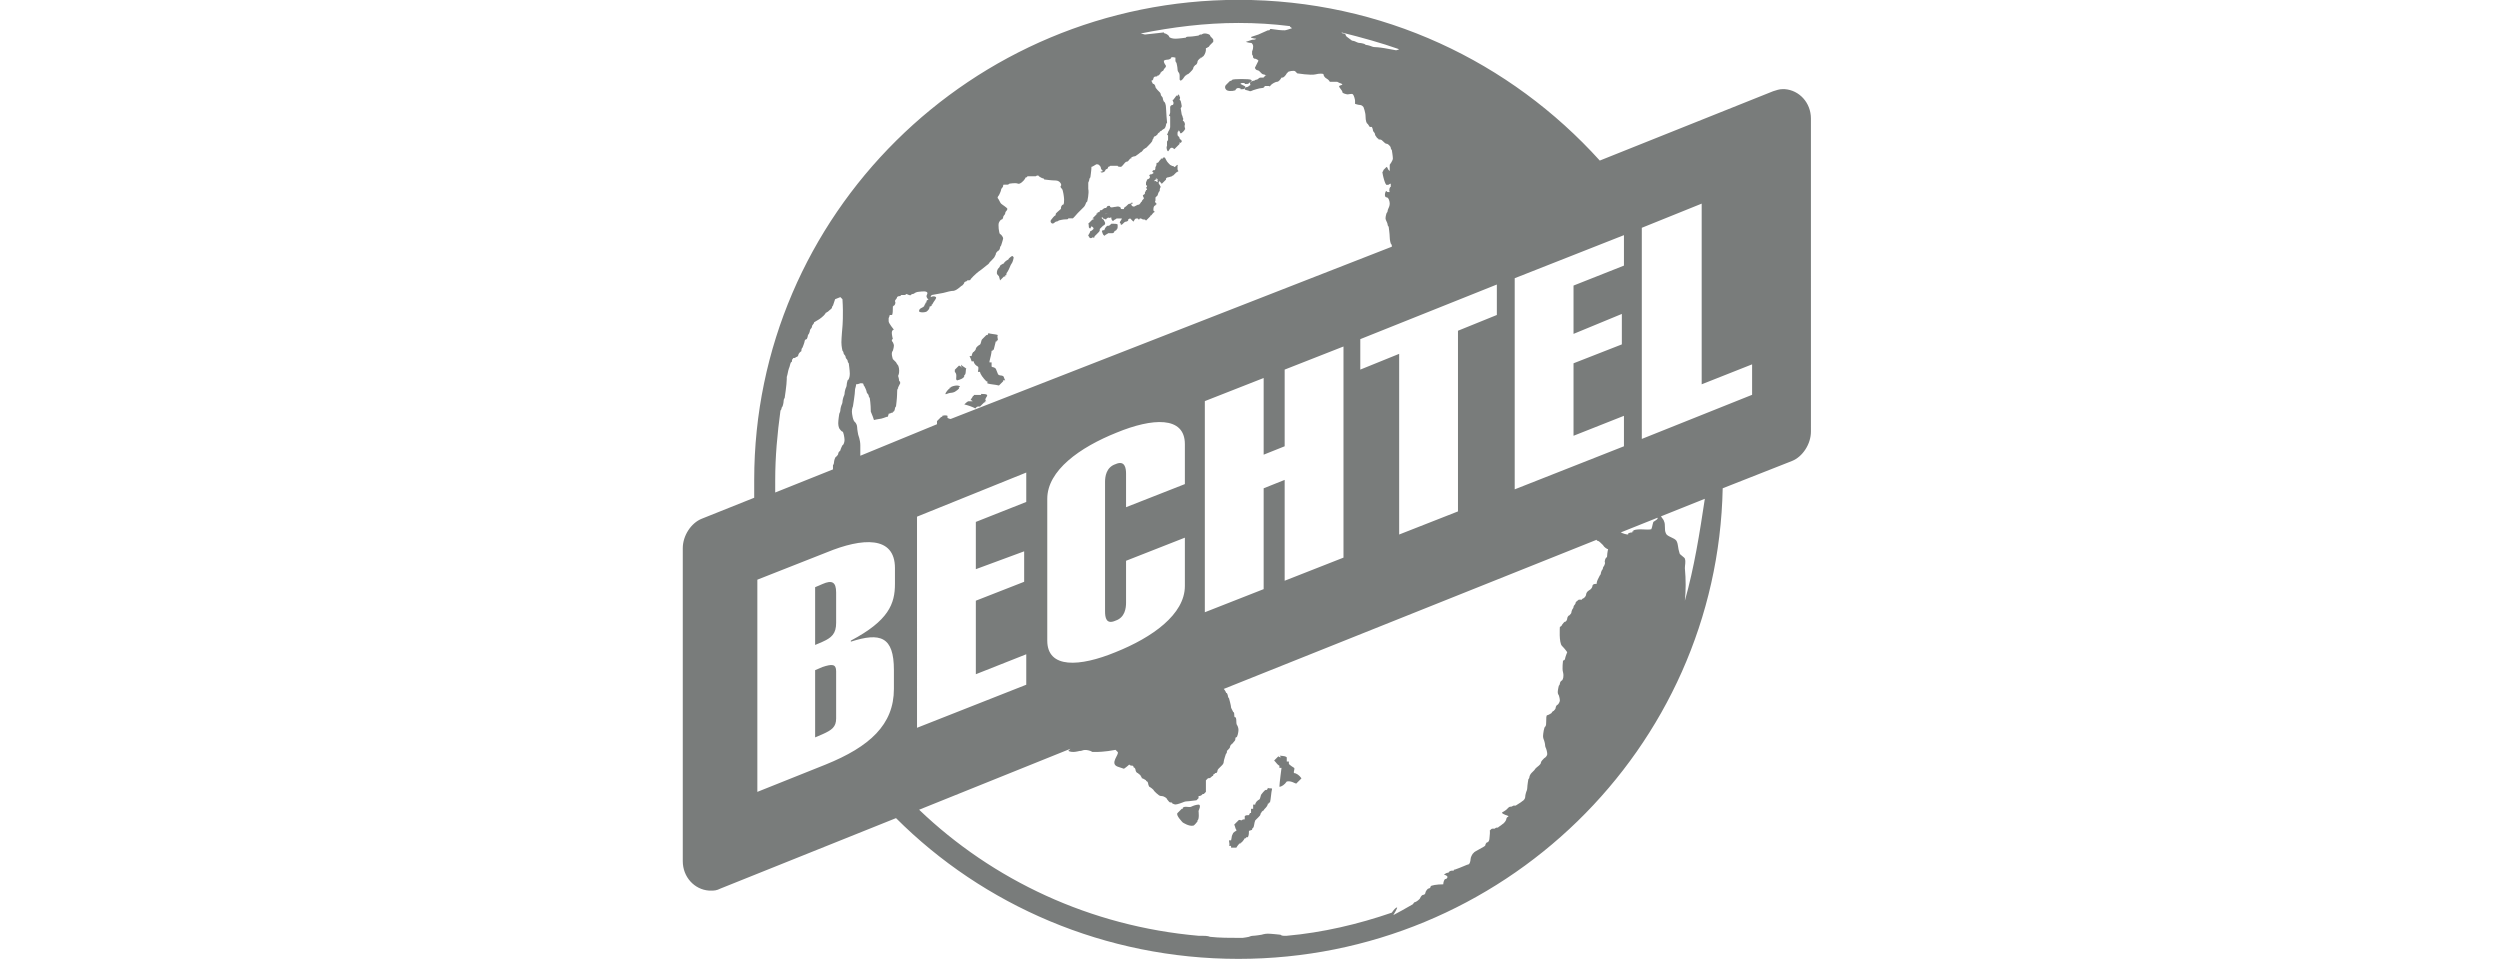 <?xml version="1.0" encoding="utf-8"?>
<!-- Generator: Adobe Illustrator 19.2.0, SVG Export Plug-In . SVG Version: 6.00 Build 0)  -->
<svg version="1.1" id="Layer_1" xmlns="http://www.w3.org/2000/svg" xmlns:xlink="http://www.w3.org/1999/xlink" x="0px" y="0px"
	 viewBox="0 0 238 92" style="enable-background:new 0 0 238 92;" xml:space="preserve">
<style type="text/css">
	.st0{fill:none}
	.st1{fill:#797C7B;}
</style>
<g>
	<polygon id="path-1" class="st0" points="172.4,91.4 65,91.4 65,0 172.4,0 	"/>
</g>
<title>bechtel</title>
<desc>Created with Sketch.</desc>
<g id="Page-1">
	<g id="Artboard" transform="translate(-593, -345)">
		<g id="bechtel" transform="translate(593, 344)">
			<path id="Fill-1" class="st1" d="M117.6,9.6c0,0,0.1-0.3,0.4-0.2c0.1,0,0.1,0,0.1,0.1c0.2,0,0.4,0,0.4-0.1c0.1-0.1,0.1-0.1,0-0.2
				c0,0-0.2-0.1-0.4-0.2c0-0.1,0.1-0.1,0.3-0.1c0.1,0,0.1,0,0.1,0.1c0.2,0,0.4,0,0.4-0.1c0.1,0,0.1-0.1,0.1-0.1h0.1
				c0.1-0.1,0.1-0.1,0-0.2c-0.1-0.1-1.7-0.1-1.8,0l-0.1,0.1l0,0h-0.1l-0.4,0.4c-0.1,0.1-0.1,0.3,0,0.4
				C116.8,9.7,117.3,9.7,117.6,9.6"/>
			<path id="Fill-3" class="st1" d="M91.1,37.2C91.2,37.2,91.2,37.3,91.1,37.2c0.2,0,0.7-0.2,0.7-0.4l0,0c0,0,0,0,0-0.1
				c0.2,0,0.1-0.6,0.2-0.6c-0.1-0.1-0.5-0.3-0.5-0.4v0.2c0.1,0,0.1,0.1,0.1,0.1c-0.1-0.1-0.3-0.2-0.3-0.2l-0.4,0.4v0.2
				C91.2,36.7,90.9,37.1,91.1,37.2"/>
			<path id="Fill-5" class="st1" d="M104.4,22.4L104.4,22.4L104.4,22.4C104.4,22.4,104.3,22.4,104.4,22.4L104.4,22.4 M104,23.6
				c0.1,0,0.2,0.1,0.2-0.1l0.3-0.3c0.2-0.2,0.2-0.2,0.2-0.4c0.1-0.1,0.2-0.2,0.3-0.3c0.2-0.1,0.3-0.2,0.1-0.5c0-0.1-0.1-0.1-0.2-0.2
				c0,0,0-0.1-0.1-0.2c0,0-0.2,0-0.3,0c-0.1,0-0.4,0.1-0.4,0.2v0.1H104l0,0l0,0l0,0l0,0c-0.1,0.1-0.3,0.3-0.4,0.4
				c0.1,0.1,0,0.3,0.1,0.4c0.2,0.2,0.1-0.3,0.3-0.1l0.1,0.1v0.1c-0.1,0.1-0.2,0.2-0.3,0.2c0,0.1-0.2,0.4-0.2,0.4
				c0,0.1,0.1,0.1,0.1,0.2C103.8,23.7,103.9,23.7,104,23.6"/>
			<path id="Fill-7" class="st1" d="M105.3,21.3L105.3,21.3c0,0.1-0.2,0.2-0.3,0.2C105,21.6,105.2,21.5,105.3,21.3 M105.4,21.3
				L105.4,21.3C105.4,21.4,105.3,21.4,105.4,21.3C105.3,21.4,105.3,21.4,105.4,21.3L105.4,21.3 M110.1,18.3L110.1,18.3
				c-0.1,0-0.1,0-0.1,0.1C110,18.3,110,18.3,110.1,18.3 M105,21.7c0,0.1,0,0.1,0,0.1c0.1,0,0.3,0.1,0.3,0.1c0-0.1,0.1-0.1,0.2-0.2
				c0.1,0.1,0.2,0,0.3,0c0,0,0,0,0,0.1s0.1,0.2,0.1,0.2c0.1,0.1,0.1,0,0.1,0c0.1-0.1,0.2-0.1,0.3-0.2l0,0c0.1,0,0.2,0,0.3,0h0.1
				c0.1,0,0.1,0,0.1,0c0,0.1-0.2,0.3-0.2,0.4l0.1,0.1v0.1c0.1,0,0.1,0,0.2-0.1l0.1-0.1c0,0,0.1-0.1,0.2-0.1c0,0,0.1,0,0.2-0.1v-0.1
				l0,0c0,0,0.1-0.1,0.2-0.1l0,0c0.1,0.1,0.2,0.2,0.3,0.3c0.1-0.1,0.1-0.3,0.3-0.3c0.2,0,0.1,0,0.2,0.1c0,0,0.1,0,0.1-0.1h0.1
				c0.1,0,0.1,0.1,0.3,0.1c0.2,0,0.1,0,0.1,0l0.1,0.1c0.1-0.1,0.3-0.3,0.4-0.4l0,0c0-0.1,0.1-0.1,0.1-0.1l0,0
				c0.1-0.1,0.2-0.3,0.3-0.3c0-0.1,0,0,0-0.1c0,0-0.1,0-0.1-0.1s0-0.3,0.1-0.4l0,0c0,0,0.2-0.1,0.1-0.1l0,0l0,0l0,0
				c0,0,0.2-0.1,0.1-0.1l-0.1-0.1c0-0.1-0.1-0.1,0-0.2v-0.2v-0.2v0.1l0.1-0.1l0,0l0,0l0.1-0.1c0,0,0.1-0.4,0.2-0.4
				c0-0.1,0-0.3,0.1-0.4l-0.1-0.2c0,0-0.1-0.1-0.1-0.2s0.2-0.2,0-0.3c0,0,0,0-0.1,0s0.1,0.2,0,0.2l0,0l0,0c0,0,0,0-0.1,0l0,0
				c-0.1-0.1-0.1-0.1-0.3,0c0,0,0,0,0,0.1l0,0v-0.1l0,0c0,0,0.1,0,0.1-0.1c0.1-0.1,0-0.1,0.2-0.1l0,0l0,0c0,0,0-0.1-0.1-0.1h0.1
				c0.1,0,0.4,0.4,0.5,0.5c0.1-0.1,0.3-0.3,0.4-0.4l0,0V18c0.1-0.1,0.1-0.1,0.1-0.1c0.1,0,0.4-0.1,0.4-0.1c0.1,0,0.1-0.1,0.2-0.1
				l0.1-0.1l0.2-0.2l0,0l0,0c0.1,0,0.1-0.1,0.2-0.1l0,0c0,0-0.1-0.1-0.1-0.2c0-0.2,0-0.2,0-0.3c0-0.1,0.1-0.1,0-0.1
				s-0.2,0.2-0.3,0.2c-0.1-0.1-0.1-0.1-0.2-0.1l-0.2-0.1c-0.3-0.3-0.3-0.3-0.5-0.7c-0.1,0-0.1,0-0.1,0c-0.1,0-0.1,0-0.1,0.1l0,0
				c0,0,0,0-0.1,0s-0.1,0-0.1,0.1l0,0c-0.1,0-0.2,0.3-0.3,0.3c-0.1,0-0.1,0-0.1,0.1c0,0,0,0.2-0.1,0.3c0,0.1,0,0.3-0.1,0.3l0,0
				c0,0,0,0-0.1,0l-0.1,0.1c0,0.1,0.1,0.1,0.1,0.1v0.1l0,0l-0.2,0.1l0,0h-0.1l-0.1,0.1c0.1,0.1,0.1,0.2,0,0.3l-0.2,0.1
				c0,0.1-0.1,0.2-0.1,0.3c0,0,0,0.1,0,0.2l0.1,0.1c0,0.2-0.2,0.1,0,0.3l0,0c0,0.1-0.1,0.1-0.1,0.1s0,0.1-0.1,0.2v0.1
				c0,0.1-0.1,0.1-0.2,0.2c0,0.1,0.1,0.2,0.1,0.3c-0.1,0.1-0.2,0.2-0.2,0.3c-0.1,0-0.1,0.1-0.1,0.1c-0.1,0.1-0.1,0.2-0.3,0.2
				l-0.2,0.1c-0.1,0.1-0.3,0.1-0.4-0.1c0,0,0-0.2,0.1-0.1c0.1-0.1,0-0.1,0-0.1s0,0-0.1,0l-0.1,0.1c0,0,0,0-0.1,0l0,0
				c-0.1,0-0.3,0.3-0.4,0.3c-0.1,0.1-0.1,0.1-0.1,0.2c0,0,0,0-0.1,0l0,0h-0.1l0,0c-0.2,0,0-0.1-0.2-0.2s-0.3,0-0.5,0
				c-0.1,0-0.3,0.1-0.4,0s0.1-0.1-0.1-0.1c-0.1,0-0.1,0-0.1,0c-0.1,0-0.1,0.1-0.2,0.2l0,0h-0.1c-0.1,0-0.3,0.2-0.3,0.2
				c-0.1,0-0.2,0-0.2,0.1c0,0,0,0.1-0.1,0.1l0,0h-0.1v0.1l0,0l0,0h-0.1v0.1l0,0c-0.2,0.2-0.4,0.4-0.4,0.4
				C105,21.7,105,21.7,105,21.7"/>
			<path id="Fill-9" class="st1" d="M111.7,13.8L111.7,13.8v0.1l0,0C111.7,13.9,111.7,13.8,111.7,13.8 M111.8,15.2l0.4-0.4l0,0
				l0.1-0.1c0,0,0-0.2-0.1-0.2l0,0c0,0,0.1,0.1,0.2,0.1l0.1-0.1c0,0,0-0.2-0.1-0.2l-0.1-0.1c0-0.1,0-0.1-0.1-0.2
				c0-0.1-0.1,0-0.1-0.2s0-0.3,0.1-0.3c0,0,0,0,0-0.1c0,0,0,0,0.1,0.1c0,0,0,0.1,0.1,0.2c0.1,0,0.4-0.3,0.4-0.4l0,0
				c0.1,0-0.1-0.3-0.1-0.3l0,0c0,0,0,0,0,0.1c0,0,0,0.1,0.1,0.2s-0.1-0.3,0-0.4l0,0v-0.1c0-0.1-0.1-0.3-0.2-0.3c0,0,0.1-0.2,0-0.3
				c0-0.1-0.1-0.3-0.1-0.3l-0.1-0.6c0,0,0.1-0.1,0.1-0.2c0-0.1-0.1-0.5-0.1-0.5l-0.1-0.1c0-0.1,0.1-0.2,0-0.3c0-0.1-0.1-0.2-0.1-0.2
				l0,0c-0.1,0-0.1,0.1,0,0.2l-0.1-0.1l0,0c0,0,0,0-0.1,0l0,0l-0.3,0.4c-0.2,0,0.1,0.2,0,0.4c0,0.1-0.1,0.1-0.1,0.1
				c-0.1,0-0.2,0.1-0.2,0.2c0,0,0,0.4,0,0.5s-0.1,0.3-0.1,0.3c0,0.1,0.1,0,0.1,0.1s0,0.1,0,0.2c0,0.1,0,0.2,0,0.3s0,0.3,0,0.4v0.1
				c0,0.1-0.1,0.3-0.1,0.3c-0.1,0.1-0.1,0.3-0.2,0.4l0.1,0.1c0,0,0,0.2,0,0.4c0,0.1-0.1,0.1-0.1,0.2c0,0.1,0,0.3,0,0.4
				c-0.1,0.1,0,0.5,0.1,0.5C111.3,15.4,111.4,14.8,111.8,15.2"/>
			<path id="Fill-11" class="st1" d="M92.7,35.4c0,0.2,0.2,0.4,0.4,0.5c0.1,0.1,0,0.4,0,0.5h0.2c0,0.2,0.3,0.6,0.6,0.9H94v0.2
				c0.3,0.1,0.7,0.1,1.1,0.2c0,0,0.3-0.3,0.4-0.4l0,0l0,0l0,0l0,0v-0.1c0.1,0,0.2,0,0.2,0c-0.1-0.1-0.1-0.3-0.2-0.4
				c-0.2-0.1-0.4,0-0.5-0.2l-0.2-0.5c-0.2-0.2-0.3-0.1-0.4-0.2v-0.4h-0.2v-0.1c0.1-0.4,0.2-0.8,0.2-1l0,0h0.1c0-0.1,0-0.1,0-0.1h0.1
				c0.1-0.4,0.1-0.4,0.2-0.8h0.1v-0.1H95c0-0.2-0.1-0.4,0-0.5c-0.2-0.1-0.8-0.1-0.9-0.2c0,0,0,0.1-0.1,0.2h-0.1l-0.4,0.4
				c-0.1,0.1-0.1,0.4-0.2,0.5c-0.2,0.1-0.4,0.3-0.4,0.4c0,0.1-0.1,0.2-0.2,0.3c-0.1,0-0.2,0.3-0.2,0.4h-0.2c0.1,0.2,0.1,0.2,0.2,0.5
				C92.5,35.4,92.7,35.4,92.7,35.4z"/>
			<path id="Fill-13" class="st1" d="M90.5,38.4c0.2,0,0.4-0.1,0.4-0.1s0.5-0.3,0.4-0.4c0,0,0,0-0.1,0c0.1,0,0.2-0.1,0.2-0.1
				s-0.1-0.1-0.3-0.1c-0.2,0-0.6,0.1-0.6,0.2l0,0c-0.1,0-0.1,0-0.1,0.1l0,0c-0.1,0-0.4,0.4-0.4,0.5S90.3,38.4,90.5,38.4"/>
			<path id="Fill-15" class="st1" d="M91.8,39.5c0.4,0.1,0.7,0.2,1.1,0.4c-0.1,0,0.1-0.2,0.2-0.2s0.2,0,0.2,0
				c0.2-0.2,0.3-0.3,0.4-0.4h0.1c0,0,0-0.1-0.1-0.1l0,0l0,0h0.2c-0.4-0.3,0.7-0.7-0.5-0.7v0.1h-0.1l0,0c-0.2,0-0.4,0-0.6,0v0.1h-0.1
				c0.1,0-0.2,0.3-0.2,0.4c0.1,0,0.1,0,0.2,0.1c-0.2,0-0.3,0-0.4,0C92.1,39.2,91.8,39.5,91.8,39.5"/>
			<path id="Fill-17" class="st1" d="M95.2,27.7C95.2,27.7,95.3,27.7,95.2,27.7c0.1-0.1,0.3-0.3,0.4-0.4c0,0,0.1,0.1,0.1,0v-0.1h0.1
				c0-0.1,0-0.2,0.1-0.3c0.2-0.3,0.3-0.7,0.4-0.8c0.1-0.1,0.2-0.5,0.2-0.6c-0.1-0.2-0.2-0.1-0.2-0.1S96,25.6,96,25.7
				c0,0-0.2,0.1-0.3,0.2l0,0L95.6,26c0,0,0,0.1-0.1,0.1l0,0c0,0-0.2,0.1-0.3,0.2c0,0.1-0.1,0.2-0.2,0.3c-0.1,0.2-0.1,0.3-0.1,0.4
				s0.1,0.2,0.2,0.3C95.2,27.6,95.2,27.7,95.2,27.7"/>
			<path id="Fill-19" class="st1" d="M120.7,76c0,0,0,0.1-0.1,0.2h-0.1c-0.1,0-0.4,0.4-0.4,0.4c-0.1,0.1-0.1,0.4-0.2,0.5
				c-0.2,0.1-0.4,0.3-0.4,0.5h-0.2V78h-0.2v0.3v0.1H119l-0.1,0.2c-0.2,0-0.3,0-0.4,0.1V79c-0.1,0-0.2,0-0.3,0.1
				c-0.1,0-0.2-0.1-0.3,0l0,0l-0.4,0.4c0.1,0.2,0.1,0.4,0.2,0.5c0,0,0,0,0,0.1c-0.1,0-0.3,0.2-0.3,0.2c-0.2,0.4-0.1,0.3-0.2,0.7H117
				c0,0.2,0.1,0.4,0,0.5c0.2,0.1,0.2-0.1,0.2,0.2c0.1,0,0.5,0,0.5,0s0.1-0.2,0.3-0.4c0.1,0,0.1,0,0.1,0s0-0.1,0.1-0.1l0,0
				c0,0,0.2-0.2,0.3-0.4h0.1c0,0,0-0.1,0.1-0.1h0.1c0.1-0.2,0.1-0.4,0.1-0.6l0.3-0.1v-0.1l0.1-0.1c0.1-0.1,0.1-0.5,0.2-0.7
				c0.1-0.1,0.2-0.2,0.3-0.3c0.1-0.1,0.2-0.2,0.2-0.3c0-0.1,0.1-0.1,0.1-0.2l0.1-0.1c0.1,0,0.1-0.1,0.2-0.2s0.3-0.3,0.3-0.5h0.1
				v-0.1h0.1c0.1-0.4,0.1-0.9,0.2-1.3C121.1,76,120.8,76.1,120.7,76"/>
			<path id="Fill-21" class="st1" d="M123.9,75.1c-0.2-0.3-0.5-0.5-0.7-0.5c-0.1-0.1,0.1-0.4,0-0.5c0,0-0.5-0.3-0.5-0.4v-0.2h-0.2
				v-0.4c-0.2-0.2-0.7-0.1-0.7-0.2c0.1,0.1,0.1,0.2,0.2,0.2c-0.1,0-0.2,0-0.3-0.1l-0.4,0.4c0.2,0.2,0.3,0.4,0.5,0.5v0.2h0.2
				c0,0-0.2,1.5-0.2,1.8c0.2,0,0.5-0.2,0.7-0.5c0.4-0.1,0.8,0.2,0.9,0.2L123.9,75.1L123.9,75.1h-0.2
				C123.8,75.1,123.9,75.1,123.9,75.1L123.9,75.1z"/>
			<path id="Fill-23" class="st1" d="M114.1,77.6c-0.2,0-0.5,0.1-0.7,0.2s-0.6-0.1-0.8,0.1V78h-0.1c0,0-0.2,0.2-0.4,0.4
				c-0.2,0.2,0.5,0.9,0.5,0.9s0.6,0.4,1,0.3c0.1,0,0.4-0.4,0.4-0.4l0,0c0,0,0,0,0-0.1l0,0c0.2-0.1,0.1-0.9,0.1-0.9
				S114.4,77.6,114.1,77.6"/>
			<path id="Fill-25" class="st1" d="M106,22.7L106,22.7c0,0,0.1,0,0.2,0C106.1,22.7,106,22.7,106,22.7 M106,22.3h-0.2
				c-0.2,0.2-0.2,0.2-0.4,0.2c0,0,0,0-0.1,0.1l0,0c-0.2,0.2-0.1,0.4-0.3,0.3c0,0,0,0-0.1,0.1c0,0,0.1,0.4,0.2,0.4
				c0.1,0.1,0.1,0,0.1,0c0.1-0.1,0.2-0.1,0.3-0.2l0,0c0.1,0,0.2,0,0.3,0h0.1c0.1,0,0.2-0.1,0.2-0.2c0,0,0.3-0.1,0.2-0.2
				c0.1,0,0.1-0.1,0.1-0.2c0,0,0-0.1,0-0.2C106.4,22.3,106.1,22.3,106,22.3"/>
			<path id="Fill-27" class="st1" d="M78.3,56.6l-0.7,0.3v5.5l0.7-0.3c0.9-0.4,1.3-0.8,1.3-1.8v-2.9C79.6,56.4,79.2,56.2,78.3,56.6"
				/>
			<g id="Group-31" transform="translate(0, 0.386)">
				<g id="Clip-30">
				</g>
				<path id="Fill-29" class="st1" d="M160.4,57.8c0.1-1,0.1-2,0-3.1c0-0.3,0.1-0.6,0-0.9c0-0.1-0.5-0.4-0.5-0.5
					c-0.2-0.6-0.1-0.8-0.3-1.2c-0.2-0.3-0.9-0.4-1-0.7c-0.2-0.4,0-0.8-0.2-1.2c0-0.1-0.3-0.4-0.3-0.5l-0.3,0.2c0,0,0,0,0,0.1
					l-0.1,0.1c0,0,0,0,0,0.1c0,0,0,0,0-0.1l-0.3,0.2c-0.1,0.3-0.1,0.5-0.2,0.7c-0.5,0.1-1.1-0.1-1.7,0.1v0.1h-0.1v0.1
					c-0.1,0-0.2,0-0.4,0.1v0.1c-0.2,0-0.5-0.1-0.7-0.2l8-3.2C161.8,51.4,161.3,54.6,160.4,57.8L160.4,57.8z M153,53.5
					c0,0.1,0,0.2-0.1,0.2c0,0-0.2,0.3-0.1,0.5c0,0.1-0.1,0.3-0.1,0.3s-0.1,0.1-0.1,0.2s-0.1,0.2-0.1,0.2s-0.1,0.2-0.1,0.3
					s-0.1,0.2-0.1,0.2l-0.2,0.4c0,0-0.1,0.2-0.1,0.4h-0.1c-0.2,0-0.3,0.1-0.3,0.2s-0.1,0.3-0.3,0.4c-0.2,0.1-0.3,0.3-0.3,0.4
					s-0.1,0.3-0.3,0.4c-0.1,0-0.1,0.1-0.1,0.1c-0.1,0-0.2,0-0.3,0c-0.1,0.1-0.3,0.2-0.3,0.3s-0.1,0.2-0.1,0.2s-0.1,0.1-0.1,0.2
					c0,0.1-0.1,0.2-0.1,0.2s-0.1,0.2-0.1,0.3s-0.1,0.2-0.2,0.3c-0.1,0-0.2,0.2-0.2,0.3s-0.1,0.3-0.2,0.3c-0.1,0-0.2,0.2-0.3,0.3
					c0,0.1-0.2,0.2-0.2,0.2s-0.1,1.5,0.2,1.8s0.5,0.6,0.5,0.6s-0.2,0.5-0.2,0.6s-0.1,0.2-0.2,0.2c0,0-0.1,0.8,0,1.1
					c0.1,0.4,0,0.7-0.1,0.8c-0.1,0-0.2,0.2-0.2,0.3c0,0.1-0.1,0.2-0.1,0.2s-0.1,0.4-0.1,0.6s0.1,0.3,0.1,0.3s0.1,0.3,0.1,0.5
					c0,0.1-0.1,0.3-0.2,0.4c-0.1,0-0.2,0.2-0.2,0.3s-0.1,0.2-0.2,0.3c-0.1,0-0.2,0.2-0.2,0.2s-0.3,0.2-0.4,0.2
					c-0.1,0-0.1,0.3-0.1,0.6c0,0.2,0,0.4-0.1,0.5c-0.1,0-0.2,0.7-0.2,0.9c0,0.2,0.1,0.4,0.1,0.4s0.1,0.3,0.1,0.5
					c0,0.1,0.1,0.3,0.1,0.3s0.1,0.3,0.1,0.5c0,0.1-0.1,0.3-0.3,0.4c-0.1,0.1-0.3,0.3-0.3,0.4s-0.1,0.2-0.1,0.2l-0.1,0.1
					c0,0-0.4,0.3-0.4,0.4c-0.1,0.1-0.2,0.2-0.3,0.3c-0.1,0.1-0.2,0.3-0.2,0.4s-0.1,0.2-0.1,0.2s-0.1,0.6-0.1,0.8
					c0,0.2-0.1,0.4-0.1,0.4s-0.1,0.3-0.1,0.5c0,0.1-0.1,0.3-0.3,0.4c-0.1,0.1-0.3,0.2-0.6,0.4c-0.1,0-0.1,0-0.2,0c0,0,0,0-0.2,0.1
					c-0.1,0-0.2,0-0.3,0.1l-0.2,0.2C143,78,143,77.9,143,78c0,0.1,0.6,0.3,0.6,0.3c0,0.1-0.1,0.1-0.1,0.1s-0.1,0.1-0.1,0.2
					s-0.2,0.4-0.4,0.5c-0.1,0.1-0.3,0.2-0.4,0.3h-0.1c-0.1,0-0.2,0.1-0.2,0.1c-0.1,0-0.1,0-0.2,0c-0.2,0-0.3,0.3-0.3,0.2
					c0.1,0,0,0.5,0,0.7s-0.1,0.4-0.2,0.4c-0.1,0-0.2,0.2-0.2,0.3c0,0.1-1.1,0.6-1.1,0.7l-0.1,0.1c0,0-0.2,0.3-0.2,0.5
					s-0.1,0.5-0.2,0.5c-0.1,0-0.7,0.3-1.3,0.5c-0.1,0-0.1,0-0.1,0.1l0,0h-0.1c0,0,0,0-0.1,0s-0.3,0.1-0.3,0.2h-0.1
					c-0.1,0-0.4,0.2-0.3,0.2c0.1,0,0.3,0.1,0.3,0.2s-0.1,0.2-0.2,0.2c-0.1,0-0.2,0.3-0.2,0.5l0,0c-0.6,0-1.2,0.1-1.2,0.2
					s-0.1,0.2-0.2,0.2c-0.1,0-0.3,0.3-0.3,0.4s-0.1,0.2-0.2,0.2c-0.1,0-0.2,0.1-0.3,0.3c0,0.1-0.4,0.4-0.5,0.4s-0.1,0.1-0.2,0.2
					c-0.7,0.4-1.4,0.8-1.8,1c0,0-0.1,0-0.1,0.1C133.1,87,133,87,133,87c-0.1,0-0.3,0.2-0.5,0.5c-3.2,1.1-6.6,1.9-10,2.2
					c-0.1,0-0.3,0-0.3,0c-0.2,0-0.3-0.1-0.3-0.1s-0.9-0.1-1.2-0.1c-0.3,0-0.6,0.1-0.6,0.1s-0.6,0.1-0.8,0.1c-0.2,0-0.4,0.1-0.4,0.1
					s-0.5,0.1-0.6,0.1s-0.1,0-0.2,0H118c-0.9,0-1.9,0-2.8-0.1c-0.2-0.1-0.6-0.1-0.8-0.1c-0.1,0-0.2,0-0.3,0
					c-10.3-0.9-19.6-5.3-26.6-12l14.4-5.8l-0.2,0.2c0.2,0.1,0.4,0.1,0.5,0.1c0.2,0,0.6-0.1,0.6-0.1h0.1c0.1,0,0.3-0.2,0.9,0l0.2,0.1
					c0.2,0,0.4,0,0.4,0s0.8,0,1.8-0.2l0.2,0.2c0.2,0.2-0.8,1.1,0,1.4l0.6,0.2c0.3-0.2,0.5-0.4,0.5-0.4s0.1,0.1,0.2,0.1
					s0.2,0,0.2,0.1c0,0,0,0.1,0.1,0.1c0,0,0.1,0.1,0.1,0.2s0.1,0.3,0.2,0.3c0.1,0.1,0.3,0.2,0.3,0.3c0,0,0.1,0.1,0.1,0.2
					c0.1,0,0.4,0.2,0.4,0.2s0,0.1,0.1,0.1c0,0,0.1,0.1,0.1,0.2s0.1,0.3,0.1,0.3s0.2,0.1,0.4,0.3c0.1,0.2,0.5,0.5,0.5,0.5
					s0.1,0.1,0.3,0.1c0.2,0,0.5,0.2,0.5,0.3c0.1,0.1,0.2,0.3,0.3,0.3c0.1,0,0.2,0,0.2,0.1c0,0,0.2,0.1,0.3,0.1
					c0.2,0,0.7-0.2,0.7-0.2s0.2-0.1,0.4-0.1c0.2,0,0.8-0.1,0.9-0.1l0.1-0.1l0.1-0.1c0-0.1,0-0.1,0-0.2c0.2,0,0.3-0.1,0.3-0.1
					l0.1-0.1l0,0h0.1l0.1-0.1l0.1-0.1c0-0.6,0-1,0-1.1l0.1-0.1l0.1-0.1h0.1c0.1,0,0.2-0.1,0.3-0.2l0,0c0.1,0,0.1-0.1,0.1-0.1
					s0-0.1,0.1-0.1c0,0,0,0,0.1-0.1c0,0,0,0,0.1,0c0,0,0.1-0.1,0.1-0.2c0,0,0-0.1,0.1-0.2c0,0,0,0,0.1-0.1s0.1-0.1,0.2-0.2
					s0.2-0.2,0.2-0.4c0-0.1,0.2-0.7,0.2-0.7s0.1-0.1,0.1-0.2v-0.1l0.1-0.1c0.1-0.1,0.2-0.2,0.2-0.3c0-0.1,0.1-0.2,0.2-0.3l0,0
					c0.1,0,0.1-0.1,0.1-0.1l0,0c0.1-0.1,0.2-0.2,0.2-0.3s0-0.2,0.1-0.2s0.2-0.5,0.2-0.7s-0.1-0.4-0.1-0.4s-0.1-0.1-0.1-0.3
					c0-0.1,0-0.5-0.1-0.5s-0.1-0.1-0.1-0.2s0-0.3-0.1-0.3c0,0-0.1-0.2-0.2-0.4c0-0.2-0.2-0.9-0.2-0.9s-0.1-0.1-0.1-0.2
					s-0.1-0.3-0.1-0.3s-0.1,0-0.1-0.1c0,0-0.1-0.2-0.2-0.3l0,0L152,52c0,0.1,0.1,0.1,0.1,0.1c0.1,0,0.3,0.2,0.5,0.4
					c0.1,0.2,0.4,0.4,0.5,0.4C153.1,52.8,153,53.3,153,53.5L153,53.5z M73.8,46.3c0-2.2,0.2-4.4,0.5-6.6l0,0c0,0,0.1-0.1,0.1-0.2
					c0-0.1,0.1-0.2,0.1-0.2s0.1-0.3,0.1-0.5s0.1-0.3,0.1-0.3s0.2-1.3,0.2-1.8c0-0.1,0-0.1,0-0.2c0.1-0.3,0.1-0.5,0.2-0.8
					c0.1-0.2,0.1-0.4,0.2-0.6c0.1,0,0.1-0.1,0.1-0.2c0-0.1,0.1-0.1,0.1-0.2c0,0,0,0,0.1,0s0.2-0.1,0.2-0.1c0.1,0,0.2-0.1,0.2-0.2
					c0-0.1,0.2-0.3,0.2-0.3c0.1,0,0.1-0.1,0.1-0.2c0-0.1,0.1-0.2,0.1-0.2s0.2-0.5,0.2-0.6s0.1-0.2,0.2-0.2c0,0,0.1-0.2,0.1-0.3
					s0.1-0.2,0.1-0.2s0.1-0.2,0.1-0.3s0.1-0.2,0.1-0.2s0.1-0.1,0.1-0.2s0.1-0.2,0.1-0.2s0.1-0.1,0.1-0.2l0,0
					c0.2-0.1,0.3-0.2,0.5-0.3c0.3-0.2,0.6-0.5,0.6-0.6l0,0c0.1,0,0.1-0.1,0.2-0.1c0.2-0.2,0.4-0.3,0.4-0.4s0.1-0.2,0.1-0.2
					s0.1-0.3,0.2-0.6c0.2-0.1,0.3-0.1,0.5-0.2l0.1,0.1l0.1,0.1c0.1,1.5,0,2.6,0,2.6s-0.1,1.1-0.1,1.5c0,0.4,0.1,0.8,0.1,0.8
					s0.1,0.1,0.1,0.2c0,0.1,0.1,0.2,0.1,0.2s0.1,0.1,0.1,0.2s0.1,0.2,0.1,0.2s0.1,0.1,0.1,0.2c0,0.1,0.1,0.2,0.1,0.2s0.1,0.7,0.1,1
					s-0.1,0.6-0.2,0.6c0,0-0.1,0.3-0.1,0.5c0,0.1-0.1,0.3-0.1,0.3s-0.1,0.3-0.1,0.5c0,0.1-0.1,0.3-0.1,0.3s-0.1,0.3-0.1,0.5
					c0,0.1-0.1,0.3-0.1,0.3S80,39.5,80,39.7c0,0.1-0.1,0.3-0.1,0.3s-0.1,0.6-0.1,0.9c0,0.3,0.1,0.5,0.1,0.5s0.2,0.3,0.3,0.3
					c0.1,0,0.2,0.6,0.2,0.8S80.3,43,80.2,43c0,0-0.2,0.4-0.2,0.5l-0.1,0.1c0,0-0.1,0.1-0.1,0.2c0,0.1-0.1,0.2-0.2,0.3
					c-0.1,0-0.2,0.4-0.2,0.5c0,0.2-0.1,0.3-0.1,0.3s0,0.2,0,0.4l-5.5,2.2C73.8,46.9,73.8,46.6,73.8,46.3L73.8,46.3z M81.2,39.3
					c0,0,0.2-1.2,0.2-1.6c0-0.1,0.1-0.3,0.1-0.5c0.2,0,0.4-0.1,0.4-0.1c0.2,0,0.3,0,0.3,0.1s0.1,0.2,0.1,0.2s0.2,0.4,0.2,0.5
					s0.1,0.2,0.1,0.2s0.1,0.1,0.1,0.2c0,0.1,0.1,0.2,0.1,0.2s0.1,0.6,0.1,1.3l0.2,0.5l0.1,0.3c0,0,0.4-0.1,0.5-0.1
					c0.2,0,0.7-0.2,0.7-0.2h0.1c0,0,0.1-0.2,0.1-0.3c0.1,0,0.3-0.1,0.3-0.1H85c0,0,0,0,0-0.1l0,0h0.1c0,0,0.1-0.2,0.1-0.3
					s0.1-0.2,0.1-0.2s0.1-0.8,0.1-1.1s0-0.6,0.1-0.6v-0.1c0.1-0.2,0.2-0.4,0.2-0.4c0-0.1,0-0.2-0.1-0.2c0,0,0-0.2-0.1-0.5
					c0.1-0.2,0.1-0.4,0.1-0.5c0-0.3-0.1-0.5-0.1-0.5s-0.1-0.1-0.2-0.3C85.2,35,85,34.8,85,34.8s-0.1-0.3-0.1-0.5S85,34,85,34
					s0.1-0.3,0.1-0.5c0-0.1-0.1-0.3-0.1-0.3s-0.1-0.1-0.1-0.2s0.1-0.1,0.1-0.1s-0.1-0.4-0.1-0.6c0-0.2,0.1-0.3,0.2-0.3
					c0,0-0.5-0.6-0.5-0.8c0-0.2,0-0.3,0-0.3s0.1-0.2,0.1-0.3c0,0,0.1,0,0.2,0s0.1-0.5,0.1-0.7v-0.1l0,0l0.1-0.1l0,0
					c0.1,0,0.2-0.3,0.1-0.4c0-0.1,0.1-0.2,0.1-0.2s0.1-0.1,0.1-0.2l0,0c0.1-0.1,0.2-0.1,0.3-0.1c0,0,0,0,0.1-0.1l0,0l0,0l0,0l0,0
					c0.1,0,0.2,0,0.3,0c0.1,0,0.2-0.1,0.2-0.1s0.4,0.2,0.4,0.1c0,0,0.1-0.1,0.2-0.1s0.2-0.1,0.2-0.1s0.2-0.1,0.3-0.1
					c0.1,0,0.6-0.1,0.8,0c0.2,0.1,0,0.3,0,0.4s0.1,0.3,0.2,0.3c-0.1,0.1-0.2,0.1-0.2,0.2c0,0,0,0,0,0.1c0,0-0.1,0-0.1,0.1
					S88,29.6,88,29.7l0,0c0,0.1-0.2,0.2-0.4,0.3c0,0.1-0.1,0-0.1,0.2c-0.1,0.2,0.7,0.2,0.8,0c0.1-0.1,0.2-0.2,0.2-0.4
					c0.1,0,0.2-0.1,0.2-0.1s0,0,0-0.1c0,0,0.1,0,0.1-0.1c0.1-0.2,0.4-0.5,0.3-0.6s-0.3-0.1-0.5,0c0-0.1,0.1-0.2,0.1-0.2
					s0.6-0.1,1.1-0.2c0.4-0.1,0.7-0.2,1-0.2c0.4-0.1,0.7-0.5,0.8-0.5c0.1-0.1,0.2-0.2,0.2-0.3c0.1-0.1,0.2-0.1,0.2-0.1l0.1-0.1
					c0.1,0,0.1,0,0.1,0c0.1,0,0.2,0,0.2-0.1c0,0,0.4-0.5,1-0.9l0.5-0.4c0.3-0.2,0.3-0.3,0.3-0.3l0.1-0.1c0.1-0.1,0.1-0.1,0.1-0.1
					l0,0c0.4-0.4,0.3-0.4,0.3-0.4s0.1-0.1,0.1-0.2s0.1-0.2,0.2-0.3c0.1,0,0.2-0.2,0.2-0.3c0-0.1,0.1-0.2,0.1-0.2s0.2-0.6,0.2-0.7
					s-0.2-0.4-0.3-0.4c-0.1-0.1-0.2-0.9-0.1-1.1s0.2-0.3,0.3-0.3c0,0,0.1-0.1,0.1-0.2s0.1-0.2,0.1-0.2s0.1-0.1,0.1-0.2
					s0.1-0.2,0.1-0.2s0.1-0.1,0.1-0.2s-0.5-0.4-0.6-0.5s-0.2-0.4-0.3-0.5s0.1-0.3,0.1-0.3s0.2-0.4,0.2-0.5s0.1-0.2,0.1-0.2
					s0.1-0.1,0.1-0.2s0-0.1,0.1-0.1s0.2,0,0.3,0c0.1,0,0.2-0.1,0.2-0.1s0.6-0.1,0.8,0c0.2,0.1,0.6-0.3,0.7-0.5c0,0,0-0.1,0.1-0.1
					l0,0c0.1,0,0.1-0.1,0.1-0.1s0.2,0,0.5,0h0.2h0.1c0.1-0.1,0.3-0.1,0.3,0c0,0,0.3,0.2,0.4,0.2s0.1,0.1,0.1,0.1s0.7,0.1,1.1,0.1
					s0.6,0.4,0.5,0.5s0,0.2,0.1,0.3c0.1,0.1,0.2,0.8,0.2,1s0,0.5-0.1,0.5s-0.2,0.2-0.2,0.3v0.1c-0.2,0.2-0.5,0.4-0.5,0.5
					c0,0,0,0,0,0.1c-0.2,0.1-0.3,0.3-0.4,0.4c-0.2,0.2,0,0.4,0.1,0.4s0.2-0.1,0.2-0.1s0.1-0.1,0.2-0.1s0.2-0.1,0.2-0.1
					s0.4-0.1,0.6-0.1s0.3,0,0.3-0.1h0.4c0,0.1,0.4-0.4,0.5-0.5l0,0c0,0,0,0,0.1-0.1s0.4-0.4,0.5-0.5s0.2-0.4,0.2-0.4l0.1-0.1
					c0,0,0.2-0.8,0.1-1.2c0-0.4,0-0.6,0-0.6s0.1-0.2,0.1-0.3c0-0.1,0.1-0.2,0.1-0.2s0.1-0.7,0.1-0.9v-0.1l0,0c0.1,0,0.2-0.1,0.4-0.2
					c0.1-0.1,0.3,0,0.3,0l0.1,0.1c0,0,0.1,0.1,0.1,0.2s0.1,0.2,0.1,0.2l0.1,0.1c0,0-0.4,0.1-0.2,0.1c0.1,0.1,0.3,0,0.4-0.1
					c0-0.1,0.1-0.2,0.2-0.2c0,0,0.1-0.1,0.1-0.2c0.1,0,0.2-0.1,0.2-0.1h0.1c0.1,0,0.6,0,0.6,0c0,0.1,0.2,0.1,0.3,0.1
					c0.1,0,0.3-0.3,0.4-0.4l0,0c0,0,0.1-0.1,0.2-0.1s0.2-0.2,0.3-0.3h0.1v-0.1l0,0c0,0,0.2-0.1,0.3-0.1c0.1,0,0.2-0.1,0.2-0.1
					s0.3-0.2,0.4-0.3c0.1,0,0.2-0.2,0.3-0.3c0.1,0,0.1-0.1,0.2-0.1c0,0,0,0,0.1-0.1l0.1-0.1c0.1-0.1,0.4-0.4,0.4-0.5
					s0.1-0.2,0.1-0.2s0-0.1,0.1-0.2c0.1,0,0.2-0.1,0.3-0.2c0-0.1,0.2-0.2,0.2-0.2s0-0.1,0.1-0.1s0.1-0.1,0.1-0.1
					c0.1,0,0.1-0.1,0.2-0.1l0,0l0,0l0,0l0.1-0.1c0,0,0.1-0.2,0.1-0.3s0.1-0.2,0.1-0.2s-0.1-1.1-0.1-1.4c0-0.3-0.1-0.6-0.2-0.6
					c0,0-0.1-0.2-0.1-0.3s-0.1-0.2-0.1-0.2s-0.1-0.1-0.1-0.2s-0.1-0.2-0.1-0.2S110,9,110,8.9s-0.1-0.3-0.2-0.3s-0.1-0.2-0.2-0.3
					c0.1,0,0.2-0.1,0.2-0.2c0-0.1,0.1-0.2,0.2-0.2s0.2,0,0.2-0.1l0,0h0.1c0.1-0.1,0.2-0.2,0.2-0.3l0,0c0.1,0,0.1-0.1,0.1-0.1
					c0.1,0,0.2-0.1,0.2-0.2c0.1-0.1,0.2-0.2,0.2-0.3c0-0.1-0.2-0.2-0.2-0.5c0.1-0.1,0.3-0.1,0.3-0.1c0.2,0,0.4-0.1,0.4-0.2
					s0.4,0,0.4,0c0,0.1,0,0.2,0,0.3c0,0.1,0.1,0.2,0.1,0.2s0.1,0.4,0.1,0.6s0.1,0.3,0.1,0.3s0.1,0.1,0.1,0.3c0,0.1,0,0.3,0,0.4
					l0.1,0.1c0,0,0.2-0.1,0.3-0.3c0.1-0.1,0.1-0.2,0.2-0.2l0.1-0.1c0.1,0,0.2-0.1,0.3-0.2c0.1-0.1,0.3-0.3,0.3-0.4s0.1-0.2,0.2-0.3
					c0.1,0,0.2-0.2,0.2-0.3s0.1-0.2,0.2-0.3c0.1,0,0.1-0.1,0.1-0.1s0,0,0.1,0l0.1-0.1l0,0c0.1,0,0.3-0.4,0.3-0.6c0-0.1,0-0.2,0-0.2
					c0.1,0,0.2-0.1,0.2-0.1c0.1,0,0.1-0.1,0.2-0.2l0,0l0,0l0.1-0.1l0,0l0.1-0.1l0.1-0.1c0,0,0-0.1,0-0.2s-0.3-0.3-0.3-0.4
					s-0.3-0.2-0.5-0.2s-0.3,0.1-0.3,0.1l0,0l0,0h-0.1c-0.1,0-0.2,0.1-0.2,0.1s-0.6,0.1-0.8,0.1c-0.2,0-0.4,0-0.4,0.1
					c0,0-0.7,0.1-1,0.1s-0.6-0.1-0.6-0.2s-0.3-0.3-0.4-0.3s-0.1-0.1-0.1-0.1S110,3.8,109,3.9c0,0,0,0-0.4-0.1c3-0.6,6.1-1,9.3-1
					c1.7,0,3.3,0.1,4.9,0.3c0,0.1,0.1,0.1,0.2,0.2c-0.3,0.1-0.6,0.2-0.7,0.2c-0.8,0-1.4-0.2-1.4-0.1c0,0,0,0.1-0.1,0.1h-0.1l0,0
					c-0.2,0.1-0.7,0.3-0.9,0.4c-0.3,0.1-0.6,0.2-0.6,0.2l0,0c-0.1,0-0.1,0.1-0.1,0.1s0.3,0.1,0.5,0.1l0,0c-0.1,0.1-0.3,0.1-0.4,0.1
					c-0.3,0.1-0.6,0.2-0.6,0.2s0.3,0.1,0.5,0.1c0.1,0,0.2,0.2,0.2,0.3c0,0.1,0,0.3-0.1,0.5c0,0.1,0,0.3,0,0.3s0.1,0.1,0.1,0.3
					l0.1,0.1h0.1c0.3,0.1,0.3,0.2,0.3,0.2s-0.2,0.4-0.3,0.6c-0.1,0.1,0.1,0.3,0.2,0.3s0.2,0.1,0.2,0.1l0.1,0.1l0.1,0.1
					c0,0,0.1,0.1,0.2,0.1s0.2,0.1,0.3,0.1h-0.1c-0.1,0-0.1,0.1-0.1,0.1s-0.1,0-0.1,0.1c-0.1,0-0.2,0-0.3,0c-0.1,0-0.2,0.1-0.2,0.1
					s-0.1,0.1-0.2,0.1s-0.2,0.1-0.2,0.1l0,0l0,0h-0.1c-0.1,0-0.1,0.1-0.2,0.1S119,8.5,119,8.6c0,0,0,0.1,0.1,0.1
					c-0.1,0-0.2,0.1-0.2,0.1s-0.1,0.1-0.2,0.1s-0.2,0.1-0.2,0.2s0.3,0.1,0.5,0.2c0.1,0,0.3-0.1,0.3-0.1s0.6-0.2,0.8-0.2
					c0.2,0,0.3-0.1,0.3-0.2h0.4c0.1,0.1,0.1,0,0.2-0.1s0.4-0.3,0.6-0.3c0.1,0,0.3-0.2,0.4-0.4h0.1c0.1,0,0.3-0.2,0.4-0.4
					c0,0,0,0,0.1-0.1c0-0.1,0.6-0.2,0.7-0.1s0.2,0.2,0.2,0.2s1.3,0.2,1.7,0.1c0.4-0.1,0.8-0.1,0.8,0s0.1,0.3,0.3,0.4
					c0.2,0.1,0.3,0.3,0.3,0.3s0.3,0,0.7,0l0.2,0.1c0.6,0.2,0.1,0.2,0,0.3s0.3,0.4,0.3,0.6c0,0.1,0.4,0.2,0.5,0.2s0.4-0.1,0.5,0
					s0.2,0.5,0.2,0.6s0,0.3,0,0.3s0.3,0.1,0.4,0.1c0.2,0,0.3,0.1,0.3,0.1l0.1,0.1c0,0,0.2,0.5,0.2,0.9s0.1,0.7,0.2,0.7l0.2,0.3
					c0,0,0.1,0,0.2,0c0,0,0.1,0.2,0.1,0.3s0.1,0.2,0.1,0.2s0.1,0.1,0.1,0.2s0.1,0.2,0.1,0.2s0.1,0.2,0.2,0.2c0,0.1,0.1,0.1,0.2,0.1
					c0.1,0,0.2,0.1,0.3,0.2c0.1,0.1,0.2,0.2,0.3,0.2s0.2,0.1,0.2,0.1l0.1,0.1c0,0,0.1,0.1,0.1,0.2c0,0.1,0.1,0.2,0.1,0.2
					s0.1,0.6,0.1,0.8s-0.3,0.6-0.3,0.6s0,0.3,0,0.6l-0.1-0.1c0,0-0.1-0.1-0.1-0.2l-0.1-0.1c0,0-0.2,0.2-0.3,0.3c0,0,0,0.1-0.1,0.2
					c0,0.1,0.1,0.5,0.1,0.5s0.1,0.4,0.2,0.6c0.1,0.2,0.2,0.1,0.2,0.1c0.1,0,0,0,0.1,0c0,0,0.1-0.1,0.2-0.1c0,0.1,0,0.2,0,0.3
					c-0.1,0-0.2,0.3-0.1,0.5c-0.2,0-0.3,0-0.3-0.1c-0.1-0.1-0.3,0.6,0,0.6c0.2,0,0.3,0.4,0.3,0.6s-0.1,0.4-0.1,0.4s-0.1,0.2-0.1,0.3
					c0,0.1-0.1,0.2-0.1,0.2s-0.1,0.3-0.1,0.5c0,0.1,0.1,0.3,0.1,0.3s0.1,0.2,0.1,0.3c0,0.1,0.1,0.2,0.1,0.2s0.1,0.7,0.1,1
					s0.1,0.6,0.1,0.6s0.1,0.1,0.1,0.2v0.1l-42,16.4c-0.1,0-0.3-0.1-0.3-0.1v-0.2c-0.2-0.1-0.5,0-0.5,0v0.1c-0.1,0-0.1,0-0.1,0
					l-0.4,0.4c0,0,0,0.2,0,0.3l-7.3,3c0-0.4,0-0.7,0-1c0-0.5-0.2-1-0.2-1s-0.1-0.5-0.1-0.7s-0.1-0.4-0.2-0.5c-0.2-0.1-0.3-0.8-0.3-1
					C81.1,39.5,81.2,39.3,81.2,39.3L81.2,39.3z M133.2,5.3c-0.2,0.1-0.3,0.1-0.3,0.1c-0.6-0.1-1.1-0.2-1.1-0.2s-0.6-0.1-0.9-0.1
					c-0.2,0-0.4-0.1-0.4-0.1s-0.3-0.1-0.4-0.1c-0.1,0-0.2-0.1-0.2-0.1s-0.3-0.1-0.5-0.1c-0.1,0-0.3-0.1-0.3-0.1s-0.2-0.1-0.3-0.1
					s-0.2-0.1-0.2-0.1l-0.4-0.3c-0.1-0.1-0.1-0.2-0.1-0.2s-0.1-0.1-0.2-0.1c-0.1,0-0.1,0-0.2-0.1C129.7,4.2,131.5,4.7,133.2,5.3
					L133.2,5.3z M85.1,64.4v1.8c0,3.4-2.3,5.5-6.5,7.2L72.1,76V55.8l6.6-2.6c3.4-1.4,6.5-1.6,6.5,1.5v1.5c0,1.9-0.6,3.5-4.2,5.4v0.1
					C83.8,60.8,85.1,61.2,85.1,64.4L85.1,64.4z M97.5,53.1V56l-4.6,1.8v7l4.8-1.9v2.9l-10.4,4.1V49.8l10.4-4.2v2.8l-4.8,1.9v4.5
					L97.5,53.1z M106.2,44.8c-0.9,0.3-1,1.2-1,1.7v12.3c0,0.6,0.1,1.3,1,0.9c0.9-0.3,1-1.2,1-1.7v-4l5.6-2.2v4.6
					c0,2.7-3.1,4.9-6.6,6.3c-3.4,1.4-6.5,1.6-6.5-1.1V48.1c0-2.7,3.1-4.9,6.6-6.3c3.4-1.4,6.5-1.6,6.5,1.1v3.8l-5.6,2.2v-3.2
					C107.2,45.2,107.1,44.4,106.2,44.8L106.2,44.8z M120.3,47.1v9.6l-5.6,2.2V38.8l5.6-2.2v7.3l2-0.8v-7.3l5.6-2.2v20.1l-5.6,2.2
					v-9.6L120.3,47.1z M129.5,35.8v-2.9l13-5.2v2.9l-3.7,1.5v17.2l-5.6,2.2V34.3L129.5,35.8z M154.4,30.5v2.9l-4.6,1.8v6.9l4.8-1.9
					v2.9l-10.4,4.1V27.1l10.4-4.1v2.9l-4.8,1.9v4.6L154.4,30.5z M166.8,35.3v2.9l-10.5,4.2V22.3L162,20v17.2L166.8,35.3z M169.9,9.1
					h-0.2c-0.3,0-0.6,0.1-0.9,0.2l-16.5,6.6c-8.5-9.4-20.7-15.3-34.4-15.3c-25.4,0-46.1,20.5-46.1,45.7c0,0.6,0,1.1,0,1.7l-5,2
					c-1,0.4-1.8,1.6-1.8,2.8v29.8c0,1.5,1.1,2.7,2.5,2.8h0.2c0.3,0,0.5,0,0.9-0.2l16.7-6.7c8.3,8.3,19.9,13.4,32.6,13.4
					c25.1,0,45.6-20,46.1-44.8l6.6-2.6c1-0.4,1.8-1.6,1.8-2.8V11.9C172.4,10.4,171.3,9.2,169.9,9.1L169.9,9.1z"/>
			</g>
			<path id="Fill-32" class="st1" d="M78.3,64.5l-0.7,0.3v6.4l0.7-0.3c0.9-0.4,1.3-0.7,1.3-1.5v-4.5C79.6,64.2,79.2,64.2,78.3,64.5"
				/>
		</g>
	</g>
</g>
</svg>

